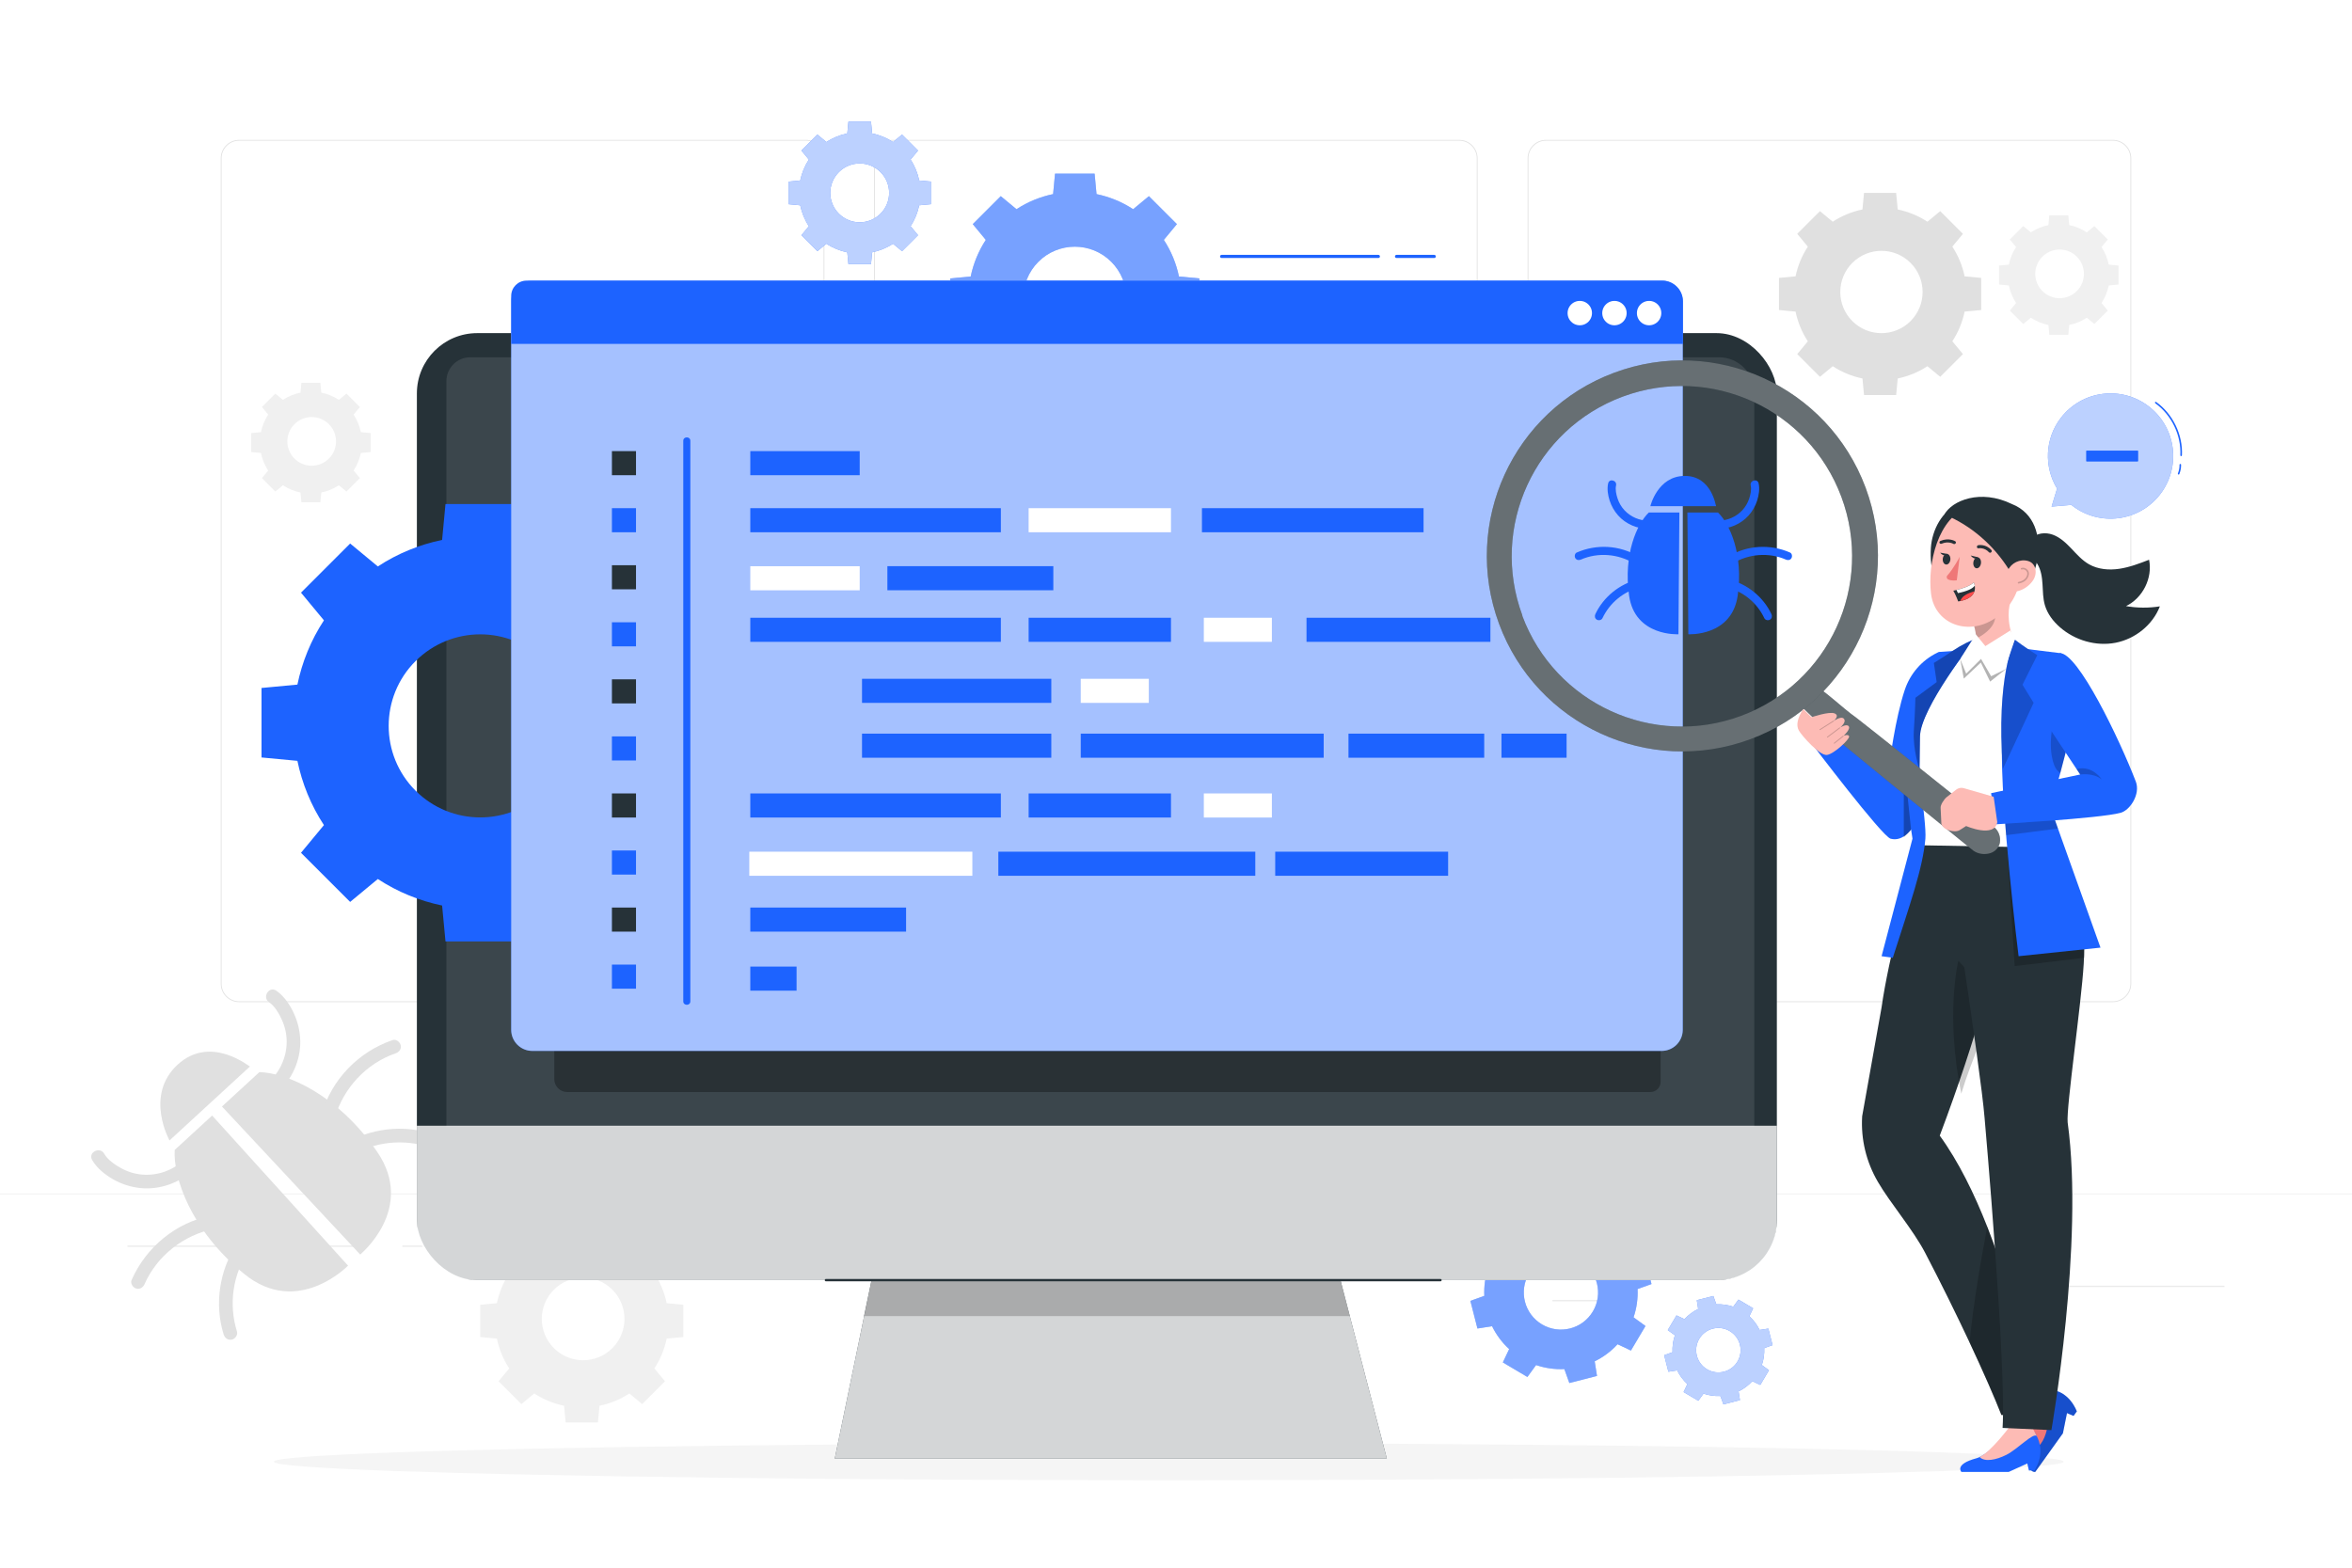 <svg class="animated" id="freepik_stories-software-tester" xmlns="http://www.w3.org/2000/svg" viewBox="0 0 750 500" version="1.1" xmlns:xlink="http://www.w3.org/1999/xlink" xmlns:svgjs="http://svgjs.com/svgjs"><style>svg#freepik_stories-software-tester:not(.animated) .animable {opacity: 0;}svg#freepik_stories-software-tester.animated #freepik--background-complete--inject-99 {animation: 1.5s Infinite  linear floating;animation-delay: 0s;}svg#freepik_stories-software-tester.animated #freepik--Gears_2--inject-99 {animation: 1.5s Infinite  linear floating;animation-delay: 0s;}svg#freepik_stories-software-tester.animated #freepik--Device--inject-99 {animation: 1.5s Infinite  linear wind;animation-delay: 0s;}svg#freepik_stories-software-tester.animated #freepik--Gear_1--inject-99 {animation: 1.5s Infinite  linear spin;animation-delay: 0s;}svg#freepik_stories-software-tester.animated #freepik--Tab--inject-99 {animation: 1s 1 forwards cubic-bezier(.36,-0.01,.5,1.38) slideUp;animation-delay: 0s;}svg#freepik_stories-software-tester.animated #freepik--Speech_Bubble--inject-99 {animation: 6s Infinite  linear shake;animation-delay: 0s;}            @keyframes floating {                0% {                    opacity: 1;                    transform: translateY(0px);                }                50% {                    transform: translateY(-10px);                }                100% {                    opacity: 1;                    transform: translateY(0px);                }            }                    @keyframes wind {                0% {                    transform: rotate( 0deg );                }                25% {                    transform: rotate( 1deg );                }                75% {                    transform: rotate( -1deg );                }            }                 @keyframes spin {             from {                 transform: rotate(0);               }               to {                 transform: rotate(360deg);               }         }                 @keyframes slideUp {                0% {                    opacity: 0;                    transform: translateY(30px);                }                100% {                    opacity: 1;                    transform: inherit;                }            }                    @keyframes shake {                10%, 90% {                    transform: translate3d(-1px, 0, 0);                  }                  20%, 80% {                    transform: translate3d(2px, 0, 0);                  }                  30%, 50%, 70% {                    transform: translate3d(-4px, 0, 0);                  }                  40%, 60% {                    transform: translate3d(4px, 0, 0);                  }            }        </style><g id="freepik--background-complete--inject-99" class="animable" style="transform-origin: 375px 249.142px;"><g id="elvklcppf4rs" class="animable" style="transform-origin: 375px 229.83px;"><g id="elatlpyteoyje" class="animable" style="transform-origin: 375px 212.709px;"><g id="elh7ds4xa0a7u" class="animable" style="transform-origin: 375px 182.114px;"><g id="elql5j7hh00g" class="animable" style="transform-origin: 479.147px 182.114px;"><path d="M673.734,319.613h-180.746c-3.232,0-5.862-2.63-5.862-5.862V50.477c0-3.232,2.63-5.862,5.862-5.862h180.746c3.232,0,5.862,2.629,5.862,5.862V313.751c0,3.233-2.63,5.862-5.862,5.862ZM492.988,44.866c-3.095,0-5.612,2.518-5.612,5.612V313.751c0,3.095,2.518,5.612,5.612,5.612h180.746c3.095,0,5.612-2.518,5.612-5.612V50.477c0-3.094-2.518-5.612-5.612-5.612h-180.746Z" style="fill: rgb(224, 224, 224); transform-origin: 583.361px 182.114px;" id="elzeyda95dnle" class="animable"></path><path d="M465.306,319.613h-180.747c-3.232,0-5.862-2.63-5.862-5.862V50.477c0-3.232,2.629-5.862,5.862-5.862h180.747c3.232,0,5.862,2.629,5.862,5.862V313.751c0,3.233-2.63,5.862-5.862,5.862ZM284.559,44.866c-3.094,0-5.612,2.518-5.612,5.612V313.751c0,3.095,2.518,5.612,5.612,5.612h180.747c3.095,0,5.612-2.518,5.612-5.612V50.477c0-3.094-2.518-5.612-5.612-5.612h-180.747Z" style="fill: rgb(224, 224, 224); transform-origin: 374.933px 182.114px;" id="eln3zhbavwilm" class="animable"></path></g><path d="M257.012,319.613H76.266c-3.232,0-5.862-2.63-5.862-5.862V50.477c0-3.232,2.629-5.862,5.862-5.862h180.746c3.232,0,5.862,2.629,5.862,5.862V313.751c0,3.233-2.63,5.862-5.862,5.862ZM76.266,44.866c-3.094,0-5.612,2.518-5.612,5.612V313.751c0,3.095,2.518,5.612,5.612,5.612h180.746c3.095,0,5.612-2.518,5.612-5.612V50.477c0-3.094-2.517-5.612-5.612-5.612H76.266Z" style="fill: rgb(224, 224, 224); transform-origin: 166.639px 182.114px;" id="elpk48cf2dw3" class="animable"></path></g><rect y="380.683" width="750" height=".12" style="fill: rgb(224, 224, 224); transform-origin: 375px 380.743px;" id="el69oij5ecnxr" class="animable"></rect></g><g id="el1es8jqbhfg4" class="animable" style="transform-origin: 375px 406.153px;"><rect x="653.626" y="410.059" width="55.729" height=".421" style="fill: rgb(235, 235, 235); transform-origin: 681.49px 410.27px;" id="eljocc51na17" class="animable"></rect><rect x="495.044" y="414.624" width="14.627" height=".421" style="fill: rgb(235, 235, 235); transform-origin: 502.357px 414.835px;" id="elyhjx3s50ekc" class="animable"></rect><rect x="40.645" y="397.261" width="72.675" height=".421" style="fill: rgb(235, 235, 235); transform-origin: 76.983px 397.472px;" id="elz1m7nb8ryp9" class="animable"></rect><rect x="128.299" y="397.261" width="10.655" height=".421" style="fill: rgb(235, 235, 235); transform-origin: 133.626px 397.472px;" id="elqiuh2b7iyjb" class="animable"></rect><rect x="173.586" y="404.365" width="157.613" height=".421" style="fill: rgb(235, 235, 235); transform-origin: 252.393px 404.576px;" id="elc1duaws8m05" class="animable"></rect></g></g><g id="elh63ielo82bk" class="animable" style="transform-origin: 85.325px 371.445px;"><path d="M82.707,341.945l-11.928,10.966,44.071,47.204s17.907-14.64,5.369-32.839c-12.538-18.199-28.796-25.133-37.512-25.332Z" style="fill: rgb(224, 224, 224); transform-origin: 97.727px 371.03px;" id="elvtktvvo611" class="animable"></path><path d="M88.101,315.963c2.477,1.694,4.384,4.561,5.617,7.256,1.277,2.79,1.976,5.798,2.029,8.867,.106,6.125-2.648,12.159-7.149,16.268-2.062,1.883-5.004-1.309-2.938-3.195,3.618-3.304,5.747-8.001,5.753-12.913,.003-2.357-.524-4.738-1.488-6.887-.902-2.012-2.262-4.44-4.125-5.713-2.303-1.575-.008-5.261,2.3-3.683h0Z" style="fill: rgb(224, 224, 224); transform-origin: 90.297px 332.253px;" id="elajxnxdh0lsg" class="animable"></path><path d="M126.122,335.963c-9.32,3.194-16.63,11.115-19.35,20.533-.777,2.691-4.925,1.407-4.15-1.276,3.184-11.024,11.766-19.795,22.576-23.499,1.118-.383,2.342,.612,2.583,1.659,.287,1.25-.557,2.205-1.659,2.583h0Z" style="fill: rgb(224, 224, 224); transform-origin: 115.182px 344.81px;" id="el84kvdv31cbt" class="animable"></path><path d="M138.758,366.574c-8.386-3.407-17.976-2.875-25.898,1.524-2.441,1.356-4.429-2.505-1.984-3.863,8.813-4.894,19.809-5.61,29.158-1.812,1.085,.441,1.802,1.524,1.437,2.713-.321,1.045-1.622,1.88-2.713,1.437h0Z" style="fill: rgb(224, 224, 224); transform-origin: 125.664px 364.191px;" id="elrqtsrapva4p" class="animable"></path><path d="M55.717,366.76l11.928-10.967,43.344,47.872s-16.089,16.617-33.173,2.598-22.632-30.801-22.099-39.503Z" style="fill: rgb(224, 224, 224); transform-origin: 83.336px 383.839px;" id="el3d9kub9esnv" class="animable"></path><path d="M33.237,367.974c1.086,1.916,3.322,3.449,5.198,4.507,2.103,1.186,4.48,1.942,6.888,2.142,4.895,.406,9.754-1.321,13.349-4.65,2.05-1.898,4.991,1.295,2.938,3.196-4.472,4.14-10.716,6.379-16.81,5.76-3.051-.31-5.996-1.255-8.665-2.765-2.581-1.461-5.278-3.593-6.76-6.206-1.377-2.429,2.484-4.415,3.863-1.984h0Z" style="fill: rgb(224, 224, 224); transform-origin: 45.695px 372.949px;" id="el52c1x037oac" class="animable"></path><path d="M41.967,408.245c4.597-10.46,14.056-18.278,25.308-20.527,2.736-.547,3.673,3.693,.924,4.242-9.613,1.921-18.119,8.542-22.083,17.561-.475,1.081-1.498,1.796-2.713,1.437-1.024-.303-1.908-1.642-1.437-2.713h0Z" style="fill: rgb(224, 224, 224); transform-origin: 55.844px 399.361px;" id="elxow63crm8p" class="animable"></path><path d="M71.319,425.603c-3.001-9.634-1.366-20.532,4.249-28.904,1.556-2.319,5.241-.022,3.683,2.3-5.048,7.525-6.382,17.037-3.69,25.679,.349,1.119-.585,2.349-1.659,2.583-1.228,.267-2.233-.536-2.583-1.659h0Z" style="fill: rgb(224, 224, 224); transform-origin: 74.733px 411.523px;" id="el9hd2oqq5xi" class="animable"></path><path d="M79.698,340.147c.159,.354-12.392-10.39-23.049-.592-10.657,9.798-2.595,24.178-2.595,24.178l25.644-23.586Z" style="fill: rgb(224, 224, 224); transform-origin: 65.416px 349.577px;" id="elg17dovr34q" class="animable"></path></g><path d="M576.479,78.665c-1.925,2.932-3.22,6.152-3.91,9.474l-5.291,.498v10.245l5.291,.499c.689,3.321,1.984,6.541,3.909,9.474l-3.379,4.081,7.245,7.245,4.081-3.379c2.932,1.925,6.153,3.22,9.474,3.909l.498,5.291h10.245l.498-5.29c3.322-.69,6.542-1.985,9.474-3.91l4.081,3.379,7.245-7.245-3.379-4.082c1.925-2.932,3.22-6.152,3.909-9.474l5.29-.499v-10.245l-5.29-.499c-.69-3.321-1.985-6.541-3.91-9.473l3.379-4.081-7.245-7.245-4.081,3.379c-2.932-1.925-6.153-3.221-9.473-3.91l-.499-5.29h-10.245l-.498,5.291c-3.321,.69-6.541,1.984-9.473,3.909l-4.081-3.379-7.245,7.245,3.379,4.082Zm32.755,5.18c5.126,5.127,5.127,13.439,0,18.566-5.127,5.127-13.44,5.126-18.566,0-5.127-5.127-5.127-13.439,0-18.566,5.127-5.127,13.439-5.127,18.566,0Z" style="fill: rgb(224, 224, 224); transform-origin: 599.519px 93.76px;" id="elva360rvntnc" class="animable"></path><path d="M642.888,78.8c-1.138,1.733-1.903,3.636-2.311,5.599l-3.127,.294v6.055l3.127,.295c.407,1.963,1.173,3.866,2.31,5.599l-1.997,2.412,4.282,4.282,2.412-1.997c1.733,1.138,3.636,1.903,5.599,2.311l.294,3.127h6.055l.295-3.127c1.963-.408,3.866-1.173,5.599-2.311l2.412,1.997,4.282-4.282-1.997-2.412c1.138-1.733,1.903-3.636,2.31-5.599l3.126-.295v-6.055l-3.126-.295c-.408-1.963-1.173-3.866-2.311-5.599l1.997-2.412-4.282-4.282-2.412,1.997c-1.733-1.138-3.636-1.904-5.599-2.311l-.295-3.127h-6.055l-.294,3.127c-1.963,.408-3.866,1.173-5.599,2.31l-2.412-1.997-4.282,4.282,1.997,2.412Zm19.359,3.061c3.03,3.03,3.03,7.943,0,10.973-3.03,3.03-7.943,3.03-10.973,0s-3.03-7.943,0-10.973c3.03-3.03,7.943-3.03,10.973,0Z" style="fill: rgb(240, 240, 240); transform-origin: 656.504px 87.721px;" id="elivkylionn6s" class="animable"></path><path d="M85.521,132.23c-1.138,1.733-1.903,3.636-2.311,5.599l-3.127,.294v6.055l3.127,.295c.407,1.963,1.173,3.866,2.31,5.599l-1.997,2.412,4.282,4.282,2.412-1.997c1.733,1.138,3.636,1.903,5.599,2.311l.294,3.127h6.055l.295-3.127c1.963-.408,3.866-1.173,5.599-2.311l2.412,1.997,4.282-4.282-1.997-2.412c1.138-1.733,1.903-3.636,2.31-5.599l3.126-.295v-6.055l-3.126-.295c-.408-1.963-1.173-3.866-2.311-5.599l1.997-2.412-4.282-4.282-2.412,1.997c-1.733-1.138-3.636-1.904-5.599-2.311l-.295-3.127h-6.055l-.294,3.127c-1.963,.408-3.866,1.173-5.599,2.311l-2.412-1.997-4.282,4.282,1.997,2.412Zm19.359,3.062c3.03,3.03,3.03,7.943,0,10.973-3.03,3.03-7.943,3.03-10.973,0s-3.03-7.943,0-10.973c3.03-3.03,7.943-3.03,10.973,0Z" style="fill: rgb(240, 240, 240); transform-origin: 99.138px 141.151px;" id="elvt4t7x41jh" class="animable"></path><path d="M162.378,406.13c-1.933,2.944-3.234,6.178-3.926,9.514l-5.313,.5v10.289l5.314,.501c.692,3.335,1.993,6.569,3.926,9.514l-3.394,4.099,7.276,7.275,4.099-3.393c2.945,1.933,6.179,3.234,9.514,3.926l.5,5.313h10.289l.501-5.313c3.336-.693,6.57-1.993,9.514-3.926l4.099,3.393,7.276-7.276-3.393-4.099c1.933-2.945,3.234-6.179,3.926-9.514l5.312-.501v-10.289l-5.312-.501c-.693-3.335-1.993-6.569-3.927-9.514l3.394-4.099-7.276-7.275-4.099,3.393c-2.945-1.933-6.179-3.234-9.514-3.927l-.501-5.313h-10.289l-.5,5.313c-3.335,.693-6.569,1.993-9.514,3.926l-4.099-3.393-7.276,7.276,3.394,4.099Zm32.895,5.202c5.148,5.148,5.149,13.497,0,18.645-5.149,5.149-13.497,5.149-18.646,0s-5.149-13.496,0-18.646c5.149-5.149,13.496-5.149,18.645,0Z" style="fill: rgb(240, 240, 240); transform-origin: 185.519px 421.288px;" id="eldvz98m625b" class="animable"></path></g><g id="freepik--Shadow--inject-99" class="animable" style="transform-origin: 372.69px 466.2px;"><ellipse cx="372.69" cy="466.2" rx="285.376" ry="5.907" style="fill: rgb(245, 245, 245); transform-origin: 372.69px 466.2px;" id="elcimnv990pgr" class="animable"></ellipse></g><g id="freepik--Gears_2--inject-99" class="animable" style="transform-origin: 408.342px 243.366px;"><g id="elwd2ke2wqvg" class="animable" style="transform-origin: 497.748px 412.22px;"><path d="M474.597,404.293c-1.013,2.947-1.419,6.003-1.282,9.014l-4.444,1.592,2.252,8.818,4.664-.734c1.323,2.707,3.146,5.194,5.448,7.294l-2.011,4.256,7.828,4.643,2.77-3.805c2.947,1.012,6.004,1.419,9.014,1.282l1.592,4.444,8.818-2.253-.734-4.663c2.707-1.324,5.194-3.147,7.295-5.448l4.256,2.011,4.643-7.828-3.805-2.77c1.012-2.947,1.419-6.003,1.282-9.014l4.443-1.592-2.252-8.818-4.663,.734c-1.324-2.707-3.147-5.194-5.448-7.294l2.011-4.256-7.828-4.643-2.77,3.806c-2.947-1.013-6.004-1.42-9.014-1.283l-1.592-4.444-8.818,2.253,.734,4.663c-2.707,1.324-5.194,3.146-7.294,5.448l-4.256-2.011-4.643,7.829,3.806,2.77Zm29.193-2.261c5.626,3.337,7.482,10.603,4.145,16.229-3.337,5.627-10.604,7.482-16.229,4.146-5.627-3.337-7.482-10.603-4.145-16.229,3.337-5.626,10.602-7.482,16.229-4.145Z" style="fill: rgb(29, 99, 255); transform-origin: 497.748px 412.22px;" id="eloclbjxt571a" class="animable"></path><g id="eldcufvs5kfuo"><path d="M474.597,404.293c-1.013,2.947-1.419,6.003-1.282,9.014l-4.444,1.592,2.252,8.818,4.664-.734c1.323,2.707,3.146,5.194,5.448,7.294l-2.011,4.256,7.828,4.643,2.77-3.805c2.947,1.012,6.004,1.419,9.014,1.282l1.592,4.444,8.818-2.253-.734-4.663c2.707-1.324,5.194-3.147,7.295-5.448l4.256,2.011,4.643-7.828-3.805-2.77c1.012-2.947,1.419-6.003,1.282-9.014l4.443-1.592-2.252-8.818-4.663,.734c-1.324-2.707-3.147-5.194-5.448-7.294l2.011-4.256-7.828-4.643-2.77,3.806c-2.947-1.013-6.004-1.42-9.014-1.283l-1.592-4.444-8.818,2.253,.734,4.663c-2.707,1.324-5.194,3.146-7.294,5.448l-4.256-2.011-4.643,7.829,3.806,2.77Zm29.193-2.261c5.626,3.337,7.482,10.603,4.145,16.229-3.337,5.627-10.604,7.482-16.229,4.146-5.627-3.337-7.482-10.603-4.145-16.229,3.337-5.626,10.602-7.482,16.229-4.145Z" style="fill: rgb(255, 255, 255); opacity: 0.4; transform-origin: 497.748px 412.22px;" class="animable"></path></g></g><g id="elo2oex16j3pm" class="animable" style="transform-origin: 547.952px 430.624px;"><path d="M534.095,425.883c-.606,1.764-.849,3.593-.767,5.395l-2.66,.953,1.348,5.278,2.791-.44c.792,1.62,1.883,3.109,3.261,4.366l-1.204,2.547,4.686,2.779,1.658-2.278c1.764,.606,3.593,.849,5.395,.767l.953,2.66,5.278-1.349-.439-2.791c1.62-.793,3.109-1.883,4.366-3.261l2.547,1.203,2.779-4.686-2.278-1.658c.606-1.764,.849-3.593,.767-5.395l2.659-.953-1.348-5.278-2.791,.439c-.792-1.62-1.883-3.109-3.261-4.366l1.204-2.547-4.686-2.779-1.658,2.278c-1.764-.606-3.594-.85-5.395-.768l-.953-2.66-5.278,1.348,.439,2.791c-1.62,.792-3.109,1.883-4.366,3.26l-2.547-1.204-2.779,4.686,2.278,1.658Zm17.473-1.353c3.367,1.997,4.478,6.346,2.481,9.713-1.997,3.368-6.346,4.478-9.714,2.481-3.368-1.997-4.478-6.346-2.481-9.713,1.997-3.367,6.346-4.478,9.713-2.481Z" style="fill: rgb(29, 99, 255); transform-origin: 547.952px 430.624px;" id="elguuy5ypzzdh" class="animable"></path><g id="el35vgt7ddk4t"><path d="M534.095,425.883c-.606,1.764-.849,3.593-.767,5.395l-2.66,.953,1.348,5.278,2.791-.44c.792,1.62,1.883,3.109,3.261,4.366l-1.204,2.547,4.686,2.779,1.658-2.278c1.764,.606,3.593,.849,5.395,.767l.953,2.66,5.278-1.349-.439-2.791c1.62-.793,3.109-1.883,4.366-3.261l2.547,1.203,2.779-4.686-2.278-1.658c.606-1.764,.849-3.593,.767-5.395l2.659-.953-1.348-5.278-2.791,.439c-.792-1.62-1.883-3.109-3.261-4.366l1.204-2.547-4.686-2.779-1.658,2.278c-1.764-.606-3.594-.85-5.395-.768l-.953-2.66-5.278,1.348,.439,2.791c-1.62,.792-3.109,1.883-4.366,3.26l-2.547-1.204-2.779,4.686,2.278,1.658Zm17.473-1.353c3.367,1.997,4.478,6.346,2.481,9.713-1.997,3.368-6.346,4.478-9.714,2.481-3.368-1.997-4.478-6.346-2.481-9.713,1.997-3.367,6.346-4.478,9.713-2.481Z" style="fill: rgb(255, 255, 255); opacity: 0.7; transform-origin: 547.952px 430.624px;" class="animable"></path></g></g><g id="elq95x57rti2b" class="animable" style="transform-origin: 342.738px 95.107px;"><path d="M314.352,76.512c-2.371,3.612-3.966,7.579-4.816,11.671l-6.517,.613v12.621l6.518,.614c.849,4.091,2.444,8.058,4.816,11.67l-4.162,5.028,8.924,8.924,5.028-4.162c3.612,2.371,7.579,3.966,11.67,4.816l.614,6.518h12.621l.614-6.517c4.092-.85,8.058-2.445,11.671-4.816l5.028,4.162,8.925-8.924-4.162-5.028c2.371-3.612,3.966-7.579,4.816-11.67l6.516-.614v-12.621l-6.516-.614c-.85-4.091-2.445-8.058-4.817-11.67l4.162-5.028-8.924-8.924-5.028,4.162c-3.612-2.372-7.58-3.967-11.67-4.817l-.614-6.517h-12.621l-.614,6.518c-4.091,.85-8.058,2.444-11.67,4.816l-5.028-4.162-8.925,8.925,4.162,5.028Zm39.999,6.981c6.413,6.414,6.414,16.813,0,23.227-6.415,6.414-16.814,6.414-23.227,0-6.414-6.414-6.414-16.813,0-23.228,6.414-6.414,16.812-6.414,23.227,0Z" style="fill: rgb(29, 99, 255); transform-origin: 342.738px 95.107px;" id="elikoigmh88eg" class="animable"></path><g id="ell2sbo9hy4ts"><path d="M314.352,76.512c-2.371,3.612-3.966,7.579-4.816,11.671l-6.517,.613v12.621l6.518,.614c.849,4.091,2.444,8.058,4.816,11.67l-4.162,5.028,8.924,8.924,5.028-4.162c3.612,2.371,7.579,3.966,11.67,4.816l.614,6.518h12.621l.614-6.517c4.092-.85,8.058-2.445,11.671-4.816l5.028,4.162,8.925-8.924-4.162-5.028c2.371-3.612,3.966-7.579,4.816-11.67l6.516-.614v-12.621l-6.516-.614c-.85-4.091-2.445-8.058-4.817-11.67l4.162-5.028-8.924-8.924-5.028,4.162c-3.612-2.372-7.58-3.967-11.67-4.817l-.614-6.517h-12.621l-.614,6.518c-4.091,.85-8.058,2.444-11.67,4.816l-5.028-4.162-8.925,8.925,4.162,5.028Zm39.999,6.981c6.413,6.414,6.414,16.813,0,23.227-6.415,6.414-16.814,6.414-23.227,0-6.414-6.414-6.414-16.813,0-23.228,6.414-6.414,16.812-6.414,23.227,0Z" style="fill: rgb(255, 255, 255); opacity: 0.4; transform-origin: 342.738px 95.107px;" class="animable"></path></g></g><g id="el553zmg0boh4" class="animable" style="transform-origin: 274.141px 61.517px;"><path d="M257.924,50.894c-1.355,2.063-2.266,4.33-2.752,6.668l-3.723,.351v7.211l3.724,.351c.485,2.337,1.396,4.603,2.751,6.667l-2.378,2.872,5.099,5.099,2.872-2.378c2.064,1.355,4.33,2.266,6.667,2.751l.351,3.724h7.21l.351-3.724c2.338-.486,4.604-1.397,6.668-2.752l2.873,2.378,5.099-5.099-2.378-2.873c1.355-2.064,2.266-4.33,2.751-6.668l3.723-.351v-7.211l-3.723-.351c-.485-2.337-1.397-4.604-2.752-6.667l2.378-2.872-5.099-5.099-2.872,2.378c-2.064-1.355-4.33-2.267-6.667-2.752l-.351-3.724h-7.211l-.351,3.724c-2.337,.485-4.604,1.396-6.667,2.751l-2.873-2.378-5.099,5.099,2.378,2.873Zm22.852,3.988c3.664,3.664,3.664,9.606,0,13.27-3.665,3.665-9.606,3.664-13.27,0-3.665-3.665-3.665-9.606,0-13.27,3.665-3.664,9.606-3.665,13.27,0Z" style="fill: rgb(29, 99, 255); transform-origin: 274.141px 61.517px;" id="elcdrz7cg1at7" class="animable"></path><g id="elz7l21cxrjk"><path d="M257.924,50.894c-1.355,2.063-2.266,4.33-2.752,6.668l-3.723,.351v7.211l3.724,.351c.485,2.337,1.396,4.603,2.751,6.667l-2.378,2.872,5.099,5.099,2.872-2.378c2.064,1.355,4.33,2.266,6.667,2.751l.351,3.724h7.21l.351-3.724c2.338-.486,4.604-1.397,6.668-2.752l2.873,2.378,5.099-5.099-2.378-2.873c1.355-2.064,2.266-4.33,2.751-6.668l3.723-.351v-7.211l-3.723-.351c-.485-2.337-1.397-4.604-2.752-6.667l2.378-2.872-5.099-5.099-2.872,2.378c-2.064-1.355-4.33-2.267-6.667-2.752l-.351-3.724h-7.211l-.351,3.724c-2.337,.485-4.604,1.396-6.667,2.751l-2.873-2.378-5.099,5.099,2.378,2.873Zm22.852,3.988c3.664,3.664,3.664,9.606,0,13.27-3.665,3.665-9.606,3.664-13.27,0-3.665-3.665-3.665-9.606,0-13.27,3.665-3.664,9.606-3.665,13.27,0Z" style="fill: rgb(255, 255, 255); opacity: 0.7; transform-origin: 274.141px 61.517px;" class="animable"></path></g></g></g><g id="freepik--Device--inject-99" class="animable" style="transform-origin: 349.765px 285.73px;"><g id="el4cnw5aojxic" class="animable" style="transform-origin: 349.765px 285.73px;"><rect x="132.932" y="106.246" width="433.667" height="302.044" rx="19.252" ry="19.252" style="fill: rgb(38, 50, 56); transform-origin: 349.765px 257.268px;" id="elfvm0gfvsf64" class="animable"></rect><g id="el3k45k9uhopj"><path d="M149.981,113.951h398.156c6.215,0,11.262,5.046,11.262,11.262v234.177H142.343V121.588c0-4.215,3.422-7.637,7.637-7.637Z" style="fill: rgb(255, 255, 255); opacity: 0.1; transform-origin: 350.871px 236.671px;" class="animable"></path></g><g id="ely50flpqizcg"><path d="M132.932,359.05h433.667v30.654c0,10.257-8.328,18.585-18.585,18.585H151.355c-10.168,0-18.423-8.255-18.423-18.423v-30.816h0Z" style="fill: rgb(255, 255, 255); opacity: 0.8; transform-origin: 349.765px 383.669px;" class="animable"></path></g><g id="elxzrrub7x2s" class="animable" style="transform-origin: 354.207px 436.753px;"><polygon points="442.229 465.215 266.185 465.215 277.926 408.29 427.44 408.29 442.229 465.215" style="fill: rgb(38, 50, 56); transform-origin: 354.207px 436.753px;" id="elkhjutbwrxc" class="animable"></polygon><g id="elv7mte901tu"><polygon points="442.229 465.215 266.185 465.215 277.926 408.29 427.44 408.29 442.229 465.215" style="fill: rgb(255, 255, 255); opacity: 0.8; transform-origin: 354.207px 436.753px;" class="animable"></polygon></g><g id="elbkbndj3a9b7"><polygon points="430.417 419.752 275.471 419.752 277.926 408.29 427.44 408.29 430.417 419.752" style="opacity: 0.2; transform-origin: 352.944px 414.021px;" class="animable"></polygon></g></g></g><path d="M459.335,408.664h-195.962c-.207,0-.375-.168-.375-.375s.168-.375,.375-.375h195.962c.207,0,.375,.168,.375,.375s-.168,.375-.375,.375Z" style="fill: rgb(38, 50, 56); transform-origin: 361.354px 408.289px;" id="elj7iothb9msb" class="animable"></path></g><g id="freepik--Gear_1--inject-99" class="animable" style="transform-origin: 153.137px 230.505px;"><path d="M103.293,197.852c-4.165,6.342-6.965,13.309-8.458,20.494l-11.444,1.077v22.163l11.445,1.079c1.49,7.183,4.292,14.15,8.457,20.494l-7.31,8.829,15.672,15.672,8.829-7.309c6.343,4.164,13.309,6.966,20.494,8.457l1.078,11.445h22.163l1.078-11.445c7.185-1.493,14.151-4.294,20.494-8.458l8.829,7.309,15.672-15.672-7.309-8.829c4.164-6.343,6.965-13.309,8.456-20.494l11.443-1.078,.002-22.163-11.444-1.079c-1.492-7.184-4.294-14.15-8.458-20.493l7.31-8.829-15.672-15.672-8.829,7.309c-6.343-4.165-13.31-6.967-20.494-8.458l-1.079-11.444h-22.163l-1.078,11.445c-7.185,1.492-14.151,4.292-20.493,8.457l-8.829-7.31-15.672,15.672,7.31,8.829Zm70.49,13.017c11.401,11.401,11.402,29.888,0,41.29-11.403,11.403-29.89,11.401-41.291,0-11.402-11.402-11.402-29.888,0-41.291,11.402-11.402,29.887-11.402,41.29,0Z" style="fill: rgb(29, 99, 255); transform-origin: 153.137px 230.505px;" id="ell919qfy8ro9" class="animable"></path></g><g id="freepik--Tab--inject-99" class="animable" style="transform-origin: 349.835px 214.793px;"><g id="eltur6yjpm9z"><path d="M176.749,332.599h352.79v12.436c0,1.801-1.462,3.263-3.263,3.263H180.87c-2.274,0-4.12-1.846-4.12-4.12v-11.58h0Z" style="opacity: 0.3; transform-origin: 353.144px 340.448px;" class="animable"></path></g><g id="elg4qlx6qln8c" class="animable" style="transform-origin: 349.835px 208.234px;"><g id="elgrb7uaro426" class="animable" style="transform-origin: 349.8px 212.339px;"><path d="M169.732,89.497h360.137c3.711,0,6.725,3.013,6.725,6.725v232.233c0,3.711-3.013,6.725-6.725,6.725H169.732c-3.711,0-6.725-3.013-6.725-6.725V96.222c0-3.711,3.013-6.724,6.724-6.724Z" style="fill: rgb(29, 99, 255); transform-origin: 349.8px 212.339px;" id="elb6vbjljosju" class="animable"></path><g id="elgx7qcv0zeeu"><path d="M169.732,89.497h360.137c3.711,0,6.725,3.013,6.725,6.725v232.233c0,3.711-3.013,6.725-6.725,6.725H169.732c-3.711,0-6.725-3.013-6.725-6.725V96.222c0-3.711,3.013-6.724,6.724-6.724Z" style="fill: rgb(255, 255, 255); opacity: 0.6; transform-origin: 349.8px 212.339px;" class="animable"></path></g></g><path d="M536.663,109.689H163.008v-15.295c0-2.704,2.192-4.896,4.896-4.896h362.138c3.657,0,6.621,2.964,6.621,6.621v13.571Z" style="fill: rgb(29, 99, 255); transform-origin: 349.836px 99.594px;" id="elr4jatnhjkca" class="animable"></path><path d="M529.681,99.096c.518,2.739-1.837,5.096-4.576,4.578-1.522-.288-2.767-1.532-3.056-3.054-.521-2.741,1.838-5.1,4.579-4.58,1.521,.289,2.766,1.534,3.054,3.056Z" style="fill: rgb(255, 255, 255); transform-origin: 525.865px 99.857px;" id="el33izcxdfm8u" class="animable"></path><path d="M518.628,99.096c.519,2.74-1.838,5.097-4.577,4.578-1.522-.288-2.767-1.533-3.056-3.054-.52-2.74,1.838-5.099,4.578-4.579,1.522,.289,2.766,1.534,3.055,3.056Z" style="fill: rgb(255, 255, 255); transform-origin: 514.811px 99.857px;" id="eltb83996wygm" class="animable"></path><path d="M507.576,99.096c.519,2.739-1.837,5.096-4.576,4.578-1.522-.288-2.767-1.532-3.056-3.054-.521-2.741,1.837-5.1,4.578-4.58,1.522,.289,2.766,1.534,3.054,3.056Z" style="fill: rgb(255, 255, 255); transform-origin: 503.76px 99.857px;" id="elvbg28max2uf" class="animable"></path><rect x="195.128" y="143.88" width="7.682" height="7.682" style="fill: rgb(38, 50, 56); transform-origin: 198.969px 147.721px;" id="el65j58xs5apn" class="animable"></rect><rect x="195.128" y="162.076" width="7.682" height="7.682" style="fill: rgb(29, 99, 255); transform-origin: 198.969px 165.917px;" id="el31hclwno9kd" class="animable"></rect><rect x="195.128" y="180.273" width="7.682" height="7.682" style="fill: rgb(38, 50, 56); transform-origin: 198.969px 184.114px;" id="eltpaw7r8d6wp" class="animable"></rect><rect x="195.128" y="198.47" width="7.682" height="7.682" style="fill: rgb(29, 99, 255); transform-origin: 198.969px 202.311px;" id="el0f73yvtnqg7m" class="animable"></rect><rect x="195.128" y="216.667" width="7.682" height="7.682" style="fill: rgb(38, 50, 56); transform-origin: 198.969px 220.508px;" id="elj8w9w96tf1" class="animable"></rect><rect x="195.128" y="234.864" width="7.682" height="7.682" style="fill: rgb(29, 99, 255); transform-origin: 198.969px 238.705px;" id="el4nmcqzmc2zq" class="animable"></rect><rect x="195.128" y="253.061" width="7.682" height="7.682" style="fill: rgb(38, 50, 56); transform-origin: 198.969px 256.902px;" id="elyrlfkednxo" class="animable"></rect><rect x="195.128" y="271.258" width="7.682" height="7.682" style="fill: rgb(29, 99, 255); transform-origin: 198.969px 275.099px;" id="elocew6awjvu" class="animable"></rect><rect x="195.128" y="289.454" width="7.682" height="7.682" style="fill: rgb(38, 50, 56); transform-origin: 198.969px 293.295px;" id="el3h3gwpzchje" class="animable"></rect><rect x="195.128" y="307.651" width="7.682" height="7.682" style="fill: rgb(29, 99, 255); transform-origin: 198.969px 311.492px;" id="elvhfrntdmn4j" class="animable"></rect><rect x="239.255" y="143.88" width="34.885" height="7.682" style="fill: rgb(29, 99, 255); transform-origin: 256.697px 147.721px;" id="el0x1mgcvu04x" class="animable"></rect><rect x="239.255" y="180.592" width="34.885" height="7.682" style="fill: rgb(255, 255, 255); transform-origin: 256.697px 184.433px;" id="elyasz6kqfta8" class="animable"></rect><rect x="239.255" y="162.076" width="79.9" height="7.682" style="fill: rgb(29, 99, 255); transform-origin: 279.205px 165.917px;" id="elwtqz0nptnqn" class="animable"></rect><rect x="328.009" y="162.076" width="45.388" height="7.682" style="fill: rgb(255, 255, 255); transform-origin: 350.703px 165.917px;" id="el6namfcmz8tx" class="animable"></rect><rect x="239.255" y="197.027" width="79.9" height="7.682" style="fill: rgb(29, 99, 255); transform-origin: 279.205px 200.868px;" id="eln6f1ki8hnbq" class="animable"></rect><rect x="328.009" y="197.027" width="45.388" height="7.682" style="fill: rgb(29, 99, 255); transform-origin: 350.703px 200.868px;" id="elxshqa0sw6to" class="animable"></rect><rect x="274.878" y="216.497" width="60.362" height="7.682" style="fill: rgb(29, 99, 255); transform-origin: 305.059px 220.338px;" id="elox3wpi853zd" class="animable"></rect><rect x="383.873" y="197.027" width="21.697" height="7.682" style="fill: rgb(255, 255, 255); transform-origin: 394.721px 200.868px;" id="el8l7rvxhtwe" class="animable"></rect><rect x="239.255" y="253.061" width="79.9" height="7.682" style="fill: rgb(29, 99, 255); transform-origin: 279.205px 256.902px;" id="elk6w4isodo6d" class="animable"></rect><rect x="328.009" y="253.061" width="45.388" height="7.682" style="fill: rgb(29, 99, 255); transform-origin: 350.703px 256.902px;" id="el41ajwy3v9us" class="animable"></rect><rect x="318.353" y="271.641" width="81.931" height="7.682" style="fill: rgb(29, 99, 255); transform-origin: 359.319px 275.482px;" id="elbardxcp2t8p" class="animable"></rect><rect x="406.64" y="271.641" width="55.136" height="7.682" style="fill: rgb(29, 99, 255); transform-origin: 434.208px 275.482px;" id="el8gw9d31avne" class="animable"></rect><rect x="383.873" y="253.061" width="21.697" height="7.682" style="fill: rgb(255, 255, 255); transform-origin: 394.721px 256.902px;" id="el09g6aq9smm7m" class="animable"></rect><rect x="238.937" y="271.641" width="71.126" height="7.682" style="fill: rgb(255, 255, 255); transform-origin: 274.5px 275.482px;" id="elxgvkkgozppm" class="animable"></rect><rect x="344.63" y="216.497" width="21.697" height="7.682" style="fill: rgb(255, 255, 255); transform-origin: 355.478px 220.338px;" id="elezy7yr4jn04" class="animable"></rect><rect x="429.998" y="233.988" width="43.284" height="7.682" style="fill: rgb(29, 99, 255); transform-origin: 451.64px 237.829px;" id="elc24a4lbecrg" class="animable"></rect><rect x="478.786" y="233.988" width="20.763" height="7.682" style="fill: rgb(29, 99, 255); transform-origin: 489.168px 237.829px;" id="eld4hapqi3inq" class="animable"></rect><rect x="282.968" y="180.574" width="52.915" height="7.682" style="fill: rgb(29, 99, 255); transform-origin: 309.425px 184.415px;" id="el4w38ffh6ioh" class="animable"></rect><rect x="416.618" y="197.027" width="58.64" height="7.682" style="fill: rgb(29, 99, 255); transform-origin: 445.938px 200.868px;" id="elom6v4sewsrf" class="animable"></rect><rect x="274.878" y="233.988" width="60.362" height="7.682" style="fill: rgb(29, 99, 255); transform-origin: 305.059px 237.829px;" id="eli99nr9caahr" class="animable"></rect><rect x="344.63" y="233.988" width="77.465" height="7.682" style="fill: rgb(29, 99, 255); transform-origin: 383.363px 237.829px;" id="elyjdtv052pi" class="animable"></rect><rect x="383.276" y="162.076" width="70.665" height="7.682" style="fill: rgb(29, 99, 255); transform-origin: 418.608px 165.917px;" id="el4vjh274vowg" class="animable"></rect><rect x="239.255" y="289.454" width="49.678" height="7.682" style="fill: rgb(29, 99, 255); transform-origin: 264.094px 293.295px;" id="elg094gfhq73" class="animable"></rect><rect x="239.255" y="308.281" width="14.756" height="7.682" style="fill: rgb(29, 99, 255); transform-origin: 246.633px 312.122px;" id="elou3yxa1riq9" class="animable"></rect><path d="M217.882,140.58v178.803c0,1.448,2.25,1.45,2.25,0V140.58c0-1.448-2.25-1.45-2.25,0h0Z" style="fill: rgb(29, 99, 255); transform-origin: 219.007px 229.982px;" id="elpeympulh8j" class="animable"></path><g id="el8fceuvdu8kh" class="animable" style="transform-origin: 423.45px 81.788px;"><path d="M439.533,82.288h-49.986c-.276,0-.5-.224-.5-.5s.224-.5,.5-.5h49.986c.276,0,.5,.224,.5,.5s-.224,.5-.5,.5Z" style="fill: rgb(29, 99, 255); transform-origin: 414.54px 81.788px;" id="eln2vfcede1lb" class="animable"></path><path d="M457.353,82.288h-12.034c-.276,0-.5-.224-.5-.5s.224-.5,.5-.5h12.034c.276,0,.5,.224,.5,.5s-.224,.5-.5,.5Z" style="fill: rgb(29, 99, 255); transform-origin: 451.336px 81.788px;" id="el5m38ce3409i" class="animable"></path></g></g></g><g id="freepik--Speech_Bubble--inject-99" class="animable" style="transform-origin: 674.41px 145.449px;"><g id="elnwszwa0bksr" class="animable" style="transform-origin: 674.41px 145.449px;"><g id="elgvylnzgix8" class="animable" style="transform-origin: 674.41px 145.449px;"><path d="M685.229,129.648c-8.727-6.753-21.275-5.153-28.028,3.574-5.213,6.737-5.428,15.742-1.249,22.61l-1.746,5.741,6.317-.539c.087,.07,.163,.147,.252,.216,8.727,6.753,21.275,5.153,28.028-3.574,6.753-8.727,5.153-21.275-3.574-28.028Z" style="fill: rgb(29, 99, 255); transform-origin: 673.008px 145.449px;" id="elxypopawivd" class="animable"></path><g id="elq5avkdgpn4p"><path d="M685.229,129.648c-8.727-6.753-21.275-5.153-28.028,3.574-5.213,6.737-5.428,15.742-1.249,22.61l-1.746,5.741,6.317-.539c.087,.07,.163,.147,.252,.216,8.727,6.753,21.275,5.153,28.028-3.574,6.753-8.727,5.153-21.275-3.574-28.028Z" style="fill: rgb(255, 255, 255); opacity: 0.7; transform-origin: 673.008px 145.449px;" class="animable"></path></g><path d="M695.512,145.486h-.013c-.139-.007-.244-.125-.237-.263,.335-6.379-2.807-12.9-8.003-16.614-.112-.081-.138-.237-.058-.349,.08-.113,.237-.138,.349-.058,5.331,3.811,8.555,10.502,8.212,17.048-.008,.133-.118,.237-.25,.237Z" style="fill: rgb(29, 99, 255); transform-origin: 691.471px 136.821px;" id="eltyuwpypk66p" class="animable"></path><path d="M694.709,151.357c-.032,0-.064-.006-.095-.019-.128-.052-.189-.198-.137-.326,.362-.88,.543-1.849,.522-2.8-.003-.138,.106-.252,.244-.255h.006c.136,0,.247,.108,.25,.245,.022,1.02-.172,2.058-.56,3.001-.04,.097-.133,.155-.231,.155Z" style="fill: rgb(29, 99, 255); transform-origin: 694.98px 149.657px;" id="elume0y0bef9n" class="animable"></path></g><g id="elrp3i35oup8q" class="animable" style="transform-origin: 673.521px 145.449px;"><g id="el2o30nsfpakn"><rect x="665.299" y="143.772" width="16.443" height="3.355" style="fill: rgb(29, 99, 255); transform-origin: 673.52px 145.45px; transform: rotate(136.072deg);" class="animable"></rect></g><g id="el4giqzu3yu87"><rect x="665.299" y="143.772" width="16.443" height="3.355" style="fill: rgb(29, 99, 255); transform-origin: 673.52px 145.45px; transform: rotate(46.072deg);" class="animable"></rect></g></g></g></g><g id="freepik--Character--inject-99" class="animable animator-active" style="transform-origin: 581.427px 292.202px;"><g id="elvlxciw5b4hi" class="animable" style="transform-origin: 581.427px 292.202px;"><g id="eloj100d67pao" class="animable" style="transform-origin: 652.14px 188.264px;"><path d="M677.934,193.313c5.347-2.562,8.539-8.973,7.362-14.784-3.096,1.195-6.224,2.399-9.507,2.884-3.283,.485-6.782,.197-9.665-1.447-2.171-1.239-3.857-3.154-5.579-4.965-1.722-1.811-3.596-3.6-5.942-4.46-2.347-.86-5.288-.565-6.92,1.328l-3.588,5.105c2.205-.396,4.432,1.025,5.6,2.937,1.169,1.912,1.479,4.217,1.616,6.454,.137,2.236,.131,4.512,.762,6.662,.807,2.751,2.621,5.123,4.777,7.013,4.785,4.195,11.509,6.174,17.757,4.965,6.248-1.21,11.833-5.678,14.132-11.612-3.573,.569-7.24,.542-10.805-.079Z" style="fill: rgb(38, 50, 56); transform-origin: 666.417px 187.719px;" id="elpy2l5gliivq" class="animable"></path><g id="elemcth7gfmif" class="animable" style="transform-origin: 632.774px 188.264px;"><path d="M629.645,166.225s-8.685,14.016-9.279,18.478c-3.184,2.457-5.104-2.929-4.649-10.001,.373-5.789,3.695-11.895,8.81-13.906,7.185-2.824,5.118,5.429,5.118,5.429Z" style="fill: rgb(38, 50, 56); transform-origin: 622.786px 172.757px;" id="elu6uf2vgsw1" class="animable"></path><g id="elv6erjktgm6i" class="animable" style="transform-origin: 632.774px 188.264px;"><g id="elfsv7fayangt" class="animable" style="transform-origin: 632.774px 188.264px;"><path d="M641.472,190.843l-10.24,5.534-2.102,2.075c.502,1.542,.91,3.12,1.014,4.624,.16,1.958-1.657,3.434-3.06,4.706-2.017,1.006,1.863,10.285,1.863,10.285l13.271-13.735c-2.476-6.071-1.848-10.977-.745-13.489Z" style="fill: rgb(253, 187, 181); transform-origin: 634.36px 204.455px;" id="elxmzksdgyxel" class="animable"></path><g id="el0pasawbf4u4o"><path d="M630.177,203.658c2.89-1.401,6.148-3.978,6.06-7.245-.046-1.376-.231-2.693-.487-3.548l-6.214,6.926c.358,1.231,.459,2.034,.642,3.867Z" style="opacity: 0.2; transform-origin: 632.887px 198.262px;" class="animable"></path></g><path d="M645.837,176.535c-1.811,10.199-2.361,14.543-8.121,19.484-8.664,7.432-20.708,3.667-21.959-6.7-1.126-9.331,2.024-24.442,12.48-27.908,10.302-3.415,19.411,4.926,17.6,15.125Z" style="fill: rgb(253, 187, 181); transform-origin: 630.805px 180.27px;" id="elreygp1pw3x" class="animable"></path><path d="M631.698,179.48c-.055,.966-.649,1.759-1.328,1.773-.678,.014-1.184-.758-1.129-1.724,.055-.966,.649-1.759,1.328-1.773,.678-.014,1.184,.758,1.129,1.724Z" style="fill: rgb(38, 50, 56); transform-origin: 630.469px 179.504px;" id="el9zjag05w2kf" class="animable"></path><path d="M621.937,178.258c0,.937-.546,1.741-1.22,1.795-.674,.054-1.222-.663-1.222-1.6,0-.937,.546-1.74,1.22-1.794,.674-.054,1.221,.662,1.222,1.6Z" style="fill: rgb(38, 50, 56); transform-origin: 620.716px 178.356px;" id="elcfbxg7dtv6t" class="animable"></path><path d="M634.598,176.296c-.132,.002-.261-.049-.354-.152-1.444-1.614-3.274-1.268-3.295-1.264-.271,.052-.524-.123-.559-.398-.034-.275,.16-.542,.435-.597,.096-.019,2.393-.455,4.184,1.549,.178,.2,.152,.521-.059,.717-.102,.094-.228,.143-.352,.145Z" style="fill: rgb(38, 50, 56); transform-origin: 632.757px 175.064px;" id="elvrwe9ptu7pf" class="animable"></path><path d="M618.743,173.42c-.117-.045-.215-.131-.266-.251-.106-.246,.023-.537,.288-.649,2.659-1.129,4.632,.056,4.715,.108,.234,.144,.291,.446,.126,.675-.164,.228-.486,.296-.72,.154-.077-.047-1.621-.944-3.735-.047-.137,.058-.283,.058-.407,.01Z" style="fill: rgb(38, 50, 56); transform-origin: 621.07px 172.783px;" id="el104srknvuhjq" class="animable"></path><path d="M620.042,164.079c2.396-4.423,11.473-8.204,21.466-3.34,14.972,5.887,6.486,30.223,2.159,25.121-1.177-1.387-2.159-2.755-2.979-4.065-4.928-7.871-12.039-14.137-20.613-17.703l-.033-.014Z" style="fill: rgb(38, 50, 56); transform-origin: 635.024px 172.509px;" id="el8hygeaksq4e" class="animable"></path><path d="M648.238,185.176c-1.392,2.005-3.477,3.162-5.324,3.463-2.778,.452-3.813-4.041-2.654-6.688,1.044-2.383,3.854-3.781,6.457-3.022,2.564,.748,3.113,3.955,1.521,6.248Z" style="fill: rgb(253, 187, 181); transform-origin: 644.462px 183.696px;" id="eltgprv17hx4" class="animable"></path><path d="M624.907,177.6s-1.933,3.712-3.95,5.957c-.352,.392-.208,1.021,.27,1.244,1.229,.574,2.751,.277,2.751,.277l.93-7.478Z" style="fill: rgb(239, 120, 120); transform-origin: 622.835px 181.377px;" id="el3mwnqp2beuf" class="animable"></path></g><path d="M630.776,177.733l-2.367-.562s1.293,1.767,2.367,.562Z" style="fill: rgb(38, 50, 56); transform-origin: 629.592px 177.662px;" id="eloe83lsni6ab" class="animable"></path><path d="M621.061,176.686l-2.396-.42c1.111,1.343,2.073,.829,2.396,.42Z" style="fill: rgb(38, 50, 56); transform-origin: 619.863px 176.7px;" id="el6tmj53h07u8" class="animable"></path></g><g id="elr8n9b65mhpe"><path d="M643.667,186.11c-.118,0-.224-.084-.246-.204-.025-.136,.064-.266,.2-.292,1.498-.281,2.202-1.008,2.528-1.568,.36-.618,.364-1.197,.259-1.506-.214-.624-.967-1.149-1.705-.906-.137,.046-.273-.029-.315-.159-.043-.131,.028-.272,.159-.315,1.03-.337,2.039,.356,2.334,1.219,.146,.428,.146,1.157-.3,1.92-.379,.65-1.184,1.492-2.868,1.808-.016,.003-.031,.004-.046,.004Z" style="opacity: 0.2; transform-origin: 645.192px 183.592px;" class="animable"></path></g></g><path d="M622.869,188.395c.718,1.173,1.559,3.431,1.559,3.431,.218-.039,.437-.079,.652-.129,2.947-.607,4.114-1.863,4.513-3.07,.216-.661,.194-1.315,.109-1.833-.093-.601-.296-1.008-.296-1.008-1.37,1.255-4.074,2.033-5.535,2.388-.61,.155-1.001,.223-1.001,.223Z" style="fill: rgb(38, 50, 56); transform-origin: 626.316px 188.806px;" id="elyfqr67e4aq" class="animable"></path><path d="M623.87,188.173l.485,.999c2.774-.579,4.65-1.358,5.346-2.379-.093-.601-.296-1.008-.296-1.008-1.37,1.255-4.074,2.033-5.535,2.388Z" style="fill: rgb(255, 255, 255); transform-origin: 626.785px 187.479px;" id="elnzan10wbrk" class="animable"></path><path d="M625.079,191.697c2.947-.607,4.114-1.863,4.513-3.07-.996,.245-2.17,.652-3.139,1.323-.743,.509-1.145,1.143-1.375,1.747Z" style="fill: rgb(255, 75, 75); transform-origin: 627.335px 190.162px;" id="elez6ekml9vik" class="animable"></path></g><g id="eloup73gvlgr" class="animable" style="transform-origin: 629.555px 335.272px;"><path d="M617.703,208.202c-4.881,2.391-8.583,6.648-10.305,11.803-3.09,9.247-4.864,23.437-4.864,23.437l-15.248-14.119-9.627,7.747s22.484,29.697,25.221,30.427c8.093,2.158,12.53-16.428,12.53-16.428l2.84-43.134-.547,.268Z" style="fill: rgb(29, 99, 255); transform-origin: 597.955px 237.803px;" id="ela4xhjjsfx1" class="animable"></path><g id="elqlok4iqowyd" class="animable" style="transform-origin: 654.391px 456.12px;"><path d="M662.262,450.129l-1.053,1.467-2.09-.901-1.303,6.444-8.817,12.316s-3.355,.537-.712-6.461c.12-.318,.216-.669,.279-1.06,.785-4.186-.942-12.212-.942-12.212l4.838-6.758s.504,.008,1.363,.149c2.004,.335,6.012,1.312,8.438,7.014Z" style="fill: rgb(29, 99, 255); transform-origin: 654.768px 456.214px;" id="elzt4gk38lrq" class="animable"></path><g id="eluqe1rf0k0p"><path d="M662.262,450.129l-1.053,1.467-2.09-.901-1.303,6.444-8.817,12.316s-3.355,.537-.712-6.461c.12-.318,.216-.669,.279-1.06,.785-4.186-.942-12.212-.942-12.212l4.838-6.758s.504,.008,1.363,.149c2.004,.335,6.012,1.312,8.438,7.014Z" style="opacity: 0.2; transform-origin: 654.768px 456.214px;" class="animable"></path></g><path d="M653.824,443.116l.02,.015c-1.625,.174-.199,7.388-.853,11.435-.589,3.611-2.146,7.017-4.426,7.37,.785-4.186-2.046-13.726-2.046-13.726l3.891-5.434s2.556,.199,3.414,.34Z" style="fill: rgb(239, 120, 120); transform-origin: 650.181px 452.356px;" id="eltedz9n5mocb" class="animable"></path></g><g id="ele7igdn3cd6p" class="animable" style="transform-origin: 637.865px 462.031px;"><path d="M648.765,468.998l-1.797-.003-.499-2.236-5.946,2.706h-15.066s-2.396-2.428,4.779-4.363c.326-.088,.665-.215,1.016-.392,3.826-1.808,9.271-7.917,9.271-7.917h8.267s.288,.417,.677,1.201c.903,1.834,2.463,5.682-.703,11.003Z" style="fill: rgb(29, 99, 255); transform-origin: 637.865px 463.129px;" id="el4nxd6h99g1q" class="animable"></path><path d="M649.467,457.996v.025c-1.092-1.227-6.059,4.161-9.697,5.995-3.249,1.632-6.9,2.352-8.518,.696,3.826-1.808,9.901-10.115,9.901-10.115l6.642,.203s1.282,2.412,1.671,3.197Z" style="fill: rgb(253, 187, 181); transform-origin: 640.359px 460.125px;" id="elvunfmee6rl" class="animable"></path></g><path d="M633.697,391.265c-4.101-10.456-9.122-20.741-15.154-29.064,24.657-65.433,23.885-94.707,23.885-94.707l-29.692-.022-3.164,10.943s-7.419,27.242-9.581,42.88l-6.197,34.767v.098c-.421,7.22,1.301,14.391,4.995,20.74,4.035,6.938,11.172,15.174,15.088,22.651,5.152,9.868,10.015,19.76,14.169,28.61,4.377,9.328,7.938,17.48,10.16,23.143,2.103,.22,8.451-3.31,10.278-6.509,0,0-4.495-27.286-14.786-53.53Z" style="fill: rgb(38, 50, 56); transform-origin: 621.108px 359.393px;" id="elc4nolasv41t" class="animable"></path><g id="elv2xov1tad3k"><path d="M625.406,348.832c3.617-12.022,7.667-18.873,9.507-27.802,.016-2.084-6.91-11.006-10.437-14.6,0,0-4.243,17.051,.93,42.403Z" style="opacity: 0.2; transform-origin: 628.876px 327.632px;" class="animable"></path></g><g id="elsab5cdvh0q"><path d="M628.045,428.161c4.377,9.328,7.938,17.48,10.16,23.143,2.103,.22,8.451-3.31,10.278-6.509,0,0-4.495-27.286-14.786-53.53-2.09,10.836-4.429,24.528-5.652,36.896Z" style="opacity: 0.2; transform-origin: 638.264px 421.289px;" class="animable"></path></g><path d="M620.233,268.092s11.301,72.278,12.616,88.55c0,0,6.981,78.938,5.73,98.778l15.571,.7s10.473-59.787,5.177-98.155c-.46-5.002,4.364-37.623,5.126-50.618,1.834-31.264-11.879-39.853-11.879-39.853l-32.342,.597Z" style="fill: rgb(38, 50, 56); transform-origin: 642.427px 361.807px;" id="el6endsigs677" class="animable"></path><g id="elkqeyy8cmy79"><polygon points="639.953 269.315 642.428 308.123 664.623 305.477 664.623 301.488 639.953 269.315" style="opacity: 0.2; transform-origin: 652.288px 288.719px;" class="animable"></polygon></g><path d="M650.689,270.285c.868-9.845,4.364-27.887,10.383-46.835,1.958-6.162-1.363-13.118-1.363-13.118,0,0-8.192-.212-9.02-.305-.907-.106-1.84-.199-2.773-.278-7.031-.583-12.788-1.007-19.058-.649-1.577,.093-3.194,.225-4.784,.358-.513,.053-3.84,.103-4.34,.156,0,0-9.015,10.548-9.501,17.995-.263,4.161-2.273,5.951-2.05,15.902,.039,6.758,4.944,16.603,5.391,26.104l37.115,.67Z" style="fill: rgb(255, 255, 255); transform-origin: 634.928px 239.627px;" id="elfefs7bvud8s" class="animable"></path><path d="M643.679,304.97l26.119-2.73-16.549-46.368s1.371-.464,3.737-9.341c1.143-4.32,2.339-8.904,3.351-12.986,1.472-5.883,2.576-10.759,2.655-12.349,.263-4.969-5.763-12.85-5.763-12.85l-15.286-1.883s-2.924,10.558-3.541,30.739c-.618,20.167,5.278,67.767,5.278,67.767Z" style="fill: rgb(29, 99, 255); transform-origin: 654.077px 255.716px;" id="eleh8qmttgsgc" class="animable"></path><path d="M628.752,205.295s-13.139,15.855-16.366,27.294c-2.122,7.523,2.063,29.197,1.575,34.931-.804,9.45-4.979,21.016-10.39,37.957l-3.579-.508,9.858-37.497s-4.561-28.255-3.348-35.325c1.213-7.07,11.75-24.213,11.75-24.213l4.809-.331,5.692-2.308Z" style="fill: rgb(29, 99, 255); transform-origin: 614.372px 255.386px;" id="ellgs8bdnon2n" class="animable"></path><path d="M642.338,204.242s-5.91,11.665-3.675,41.018l9.819-21.101-3.554-5.766,4.717-9.425s-5.045-3.245-7.165-4.961l-.142,.235Z" style="fill: rgb(29, 99, 255); transform-origin: 643.902px 224.634px;" id="elxrg7vb425s" class="animable"></path><g id="el5dzrtspx7aa"><path d="M655.08,244.132c.434,1.113,1.104,1.882,1.906,2.398,1.143-4.32,2.339-8.904,3.351-12.986-2.655-3.233-4.903-5.936-4.903-5.936,0,0-3.062,9.58-.355,16.523Z" style="opacity: 0.2; transform-origin: 657.149px 237.069px;" class="animable"></path></g><path d="M656.813,208.315c5.76-.248,19.059,27.459,24.253,40.963,1.539,4.001-1.846,9.13-4.821,9.95-6.667,1.839-40.055,3.682-40.055,3.682l-1.267-9.94,28.397-5.949-9.085-13.702s-3.4-6.911-2.765-13.321c.635-6.41,5.343-11.683,5.343-11.683Z" style="fill: rgb(29, 99, 255); transform-origin: 658.187px 235.612px;" id="eln7kroctws6j" class="animable"></path><g id="elcp4sko18h6f"><g style="opacity: 0.2; transform-origin: 643.902px 224.634px;" class="animable"><path d="M642.338,204.242s-5.91,11.665-3.675,41.018l9.819-21.101-3.554-5.766,4.717-9.425s-5.045-3.245-7.165-4.961l-.142,.235Z" id="elecyzzqnn4oh" class="animable" style="transform-origin: 643.902px 224.634px;"></path></g></g><g id="elm6l3n4qmxdk"><path d="M663.32,247.022s4.206-.652,6.877,1.573c0,0-2.879-4.607-8.045-3.336l1.168,1.762Z" style="opacity: 0.2; transform-origin: 666.175px 246.816px;" class="animable"></path></g><path d="M612.08,245.431s-2.199-6.473-1.797-12.447c.402-5.974,.495-10.431,.495-10.431l6.778-5.009-.892-6.107s3.268-2.007,6.305-4.063c2.075-1.405,6.145-3.53,6.68-3.366,0,0-17.31,21.906-17.397,30.869-.084,8.644-.172,10.555-.172,10.555Z" style="fill: rgb(29, 99, 255); transform-origin: 619.941px 224.716px;" id="elu0xfgk937j" class="animable"></path><g id="ell9oas6wdjib"><path d="M612.08,245.431s-2.199-6.473-1.797-12.447c.402-5.974,.495-10.431,.495-10.431l6.778-5.009-.892-6.107s3.268-2.007,6.305-4.063c2.075-1.405,6.145-3.53,6.68-3.366,0,0-17.31,21.906-17.397,30.869-.084,8.644-.172,10.555-.172,10.555Z" style="opacity: 0.3; transform-origin: 619.941px 224.716px;" class="animable"></path></g><g id="elrir1icvm3o"><path d="M609.403,264.605l-2.328-22.072v24.477s1.452-1.216,2.328-2.405Z" style="opacity: 0.3; transform-origin: 608.239px 254.772px;" class="animable"></path></g><g id="elvd1qo5pm59j"><polygon points="639.417 262.723 655.306 261.639 656.244 264.265 639.705 266.371 639.417 262.723" style="opacity: 0.2; transform-origin: 647.831px 264.005px;" class="animable"></polygon></g><path d="M625.28,209.849l4.754-7.528,3.052,3.751,7.979-4.993,1.415,2.929-3.264,9.576s-8.157,3.339-8.59,3.339-5.347-7.073-5.347-7.073Z" style="fill: rgb(255, 255, 255); transform-origin: 633.88px 209.001px;" id="elxzlxdam8m9n" class="animable"></path><g id="elz63r2edemgo"><polygon points="625.065 210.148 626.97 214.86 631.706 210.148 634.928 215.681 639.741 213.323 634.611 217.385 631.643 211.324 626.212 216.438 625.065 210.148" style="opacity: 0.3; transform-origin: 632.403px 213.766px;" class="animable"></polygon></g></g><path d="M571.977,222.692c4.357,4.732,9.122,9.044,13.931,13.282,2.457,2.073,36.558,29.889,39.075,31.882l3.755,3.032c1.346,1.231,3.278,1.744,5.229,1.389,2.16-.33,3.829-2.176,3.814-4.218,.053-1.854-.809-3.548-2.333-4.582l-3.827-2.944c-2.529-1.985-36.88-29.533-39.475-31.449-5.275-3.737-9.703-8.544-15.437-11.768-1.271-.75-3.959,.836-4.868,2.114-.752,1.057-.697,2.399,.134,3.262h0Z" style="fill: rgb(38, 50, 56); transform-origin: 604.548px 244.755px;" id="elms3caaor16d" class="animable"></path><g id="elk7cgjqlk0rj"><g style="opacity: 0.3; transform-origin: 604.548px 244.755px;" class="animable"><path d="M571.977,222.692c4.357,4.732,9.122,9.044,13.931,13.282,2.457,2.073,36.558,29.889,39.075,31.882l3.755,3.032c1.346,1.231,3.278,1.744,5.229,1.389,2.16-.33,3.829-2.176,3.814-4.218,.053-1.854-.809-3.548-2.333-4.582l-3.827-2.944c-2.529-1.985-36.88-29.533-39.475-31.449-5.275-3.737-9.703-8.544-15.437-11.768-1.271-.75-3.959,.836-4.868,2.114-.752,1.057-.697,2.399,.134,3.262h0Z" style="fill: rgb(255, 255, 255); transform-origin: 604.548px 244.755px;" id="elyhj1ckrud1" class="animable"></path></g></g><g id="elswcxv6bp43" class="animable" style="transform-origin: 536.479px 177.305px;"><g id="elbdpc5nqt1w" class="animable" style="transform-origin: 536.794px 177.043px;"><path d="M547.82,163.453h-9.744l.297,38.836s13.886,.807,15.743-12.352c1.857-13.16-2.518-22.848-6.296-26.483Z" style="fill: rgb(29, 99, 255); transform-origin: 546.316px 182.876px;" id="elfb2qwux79sk" class="animable"></path><path d="M560.784,154.146c.407,1.758,.084,3.803-.467,5.499-.57,1.755-1.485,3.371-2.71,4.751-2.446,2.755-6.122,4.305-9.787,4.292-1.679-.006-1.683-2.616,0-2.611,2.947,.01,5.801-1.203,7.802-3.375,.96-1.042,1.697-2.31,2.145-3.654,.419-1.258,.805-2.886,.499-4.208-.379-1.635,2.138-2.333,2.517-.694h0Z" style="fill: rgb(29, 99, 255); transform-origin: 553.763px 160.95px;" id="elulxnb3w0wef" class="animable"></path><path d="M569.476,178.476c-5.426-2.38-11.886-1.848-16.924,1.214-1.439,.875-2.753-1.382-1.318-2.254,5.897-3.585,13.266-3.974,19.559-1.214,.651,.285,.788,1.224,.468,1.786-.381,.67-1.144,.75-1.786,.468h0Z" style="fill: rgb(29, 99, 255); transform-origin: 561.02px 177.15px;" id="elhw68kbhjigp" class="animable"></path><path d="M562.61,197.171c-2.326-4.922-6.788-8.59-12.086-9.867-1.632-.393-.941-2.911,.694-2.517,5.894,1.421,11.053,5.58,13.646,11.066,.301,.637,.177,1.408-.468,1.786-.568,.332-1.483,.172-1.786-.468h0Z" style="fill: rgb(29, 99, 255); transform-origin: 557.306px 191.276px;" id="elg4y4ah6u3vu" class="animable"></path><path d="M525.771,163.453h9.744l-.297,38.836s-13.886,.807-15.743-12.352c-1.857-13.16,2.518-22.848,6.296-26.483Z" style="fill: rgb(29, 99, 255); transform-origin: 527.275px 182.876px;" id="eltmwy2mwb83p" class="animable"></path><path d="M515.325,154.84c-.299,1.29,.067,2.879,.467,4.111,.448,1.381,1.193,2.683,2.177,3.752,2.002,2.172,4.856,3.385,7.802,3.375,1.68-.006,1.682,2.605,0,2.611-3.665,.012-7.341-1.537-9.787-4.292-1.224-1.379-2.144-2.996-2.71-4.751-.548-1.697-.874-3.739-.467-5.499,.379-1.636,2.896-.944,2.517,.694h0Z" style="fill: rgb(29, 99, 255); transform-origin: 519.828px 160.951px;" id="elhfo99d4fht8" class="animable"></path><path d="M502.798,176.222c6.293-2.76,13.663-2.37,19.559,1.214,1.434,.871,.123,3.13-1.318,2.254-5.038-3.062-11.498-3.593-16.924-1.214-.65,.285-1.394,.186-1.786-.468-.33-.551-.176-1.503,.468-1.786h0Z" style="fill: rgb(29, 99, 255); transform-origin: 512.569px 177.15px;" id="eltj5wr4l4p7l" class="animable"></path><path d="M508.728,195.854c2.593-5.487,7.752-9.646,13.646-11.066,1.633-.394,2.329,2.123,.694,2.517-5.298,1.277-9.76,4.945-12.086,9.867-.301,.637-1.215,.802-1.786,.468-.653-.382-.771-1.146-.468-1.786h0Z" style="fill: rgb(29, 99, 255); transform-origin: 516.285px 191.277px;" id="el4bp0br5rr4t" class="animable"></path><path d="M547.22,161.432c-.074,.221-1.257-9.644-9.963-9.644s-10.99,9.648-10.99,9.648l20.953-.004Z" style="fill: rgb(29, 99, 255); transform-origin: 536.743px 156.612px;" id="eli25wmfmurwr" class="animable"></path></g><path d="M594.876,155.464c-12.062-32.252-47.985-48.619-80.237-36.557-32.184,12.037-48.563,47.844-36.622,80.064,11.966,32.288,47.841,48.762,80.128,36.796,32.288-11.966,48.762-47.841,36.795-80.128-.021-.058-.043-.116-.065-.174Zm-109.402,40.898l-.034-.093c-10.424-28.116,3.919-59.359,32.035-69.783,28.077-10.369,59.25,3.939,69.693,31.989,10.462,28.102-3.838,59.364-31.939,69.826-28.102,10.462-59.364-3.838-69.826-31.94h.072Z" style="fill: rgb(38, 50, 56); transform-origin: 536.479px 177.305px;" id="elte4651qqjtd" class="animable"></path><g id="el70bxwz5ch7f"><path d="M594.876,155.464c-12.062-32.252-47.985-48.619-80.237-36.557-32.184,12.037-48.563,47.844-36.622,80.064,11.966,32.288,47.841,48.762,80.128,36.796,32.288-11.966,48.762-47.841,36.795-80.128-.021-.058-.043-.116-.065-.174Zm-109.402,40.898l-.034-.093c-10.424-28.116,3.919-59.359,32.035-69.783,28.077-10.369,59.25,3.939,69.693,31.989,10.462,28.102-3.838,59.364-31.939,69.826-28.102,10.462-59.364-3.838-69.826-31.94h.072Z" style="fill: rgb(255, 255, 255); opacity: 0.3; transform-origin: 536.479px 177.305px;" class="animable"></path></g></g><path d="M626.203,251.378l9.528,2.75,1.155,8.101c-.914,5.168-9.933,1.222-9.933,1.222l-2.02,1.283c-1.64,1.041-5.541-.105-5.876-2.03l-.233-4.926c-.174-1.001,1.136-2.925,1.931-3.55l3.019-2.374c.687-.541,1.589-.717,2.428-.475Z" style="fill: rgb(253, 187, 181); transform-origin: 627.847px 258.2px;" id="elw6txwf1pvsf" class="animable"></path><g id="elv5fg8c9u39" class="animable" style="transform-origin: 581.395px 233.486px;"><path d="M577.656,228.749s5.675-1.95,7.389-1.2c1.714,.75-.373,2.416-.373,2.416,0,0,2.409-1.692,3.266-.766,1.028,1.111-1.166,2.847-1.166,2.847,0,0,2.023-1.301,2.73-.427,.733,.907-1.604,3.042-1.604,3.042,0,0,1.598-.647,1.745,.239,.147,.886-4.726,5.513-7.04,5.878-2.315,.365-8.027-6.104-8.983-7.772-.956-1.668-.464-4.054,1.405-6.826l2.63,2.568h0Z" style="fill: rgb(253, 187, 181); transform-origin: 581.395px 233.486px;" id="eli6311cefdd" class="animable"></path><g id="elr2gvxjdtomd"><path d="M584.762,230.076l-.01,.007-4.341,2.749c-.058,.037-.141,.014-.184-.051-.043-.065-.03-.15,.027-.185l4.34-2.749c.058-.037,.141-.014,.184,.051,.041,.061,.032,.138-.017,.177Z" style="opacity: 0.2; transform-origin: 582.503px 231.34px;" class="animable"></path></g><g id="elo6enhclmr5"><path d="M586.747,232.247l-.003,.002-3.959,2.972c-.055,.041-.138,.024-.185-.038-.048-.063-.041-.13,.014-.188l3.959-2.972c.055-.041,.138-.024,.185,.038,.047,.062,.041,.144-.011,.186Z" style="opacity: 0.2; transform-origin: 584.679px 233.622px;" class="animable"></path></g><g id="elw2d0ob9ipv"><path d="M587.855,234.877l-2.879,2.293c-.054,.043-.137,.028-.186-.033-.048-.061-.045-.145,.009-.188l2.879-2.293c.054-.043,.137-.028,.186,.033,.049,.061,.045,.146-.009,.188Z" style="opacity: 0.2; transform-origin: 586.327px 235.913px;" class="animable"></path></g></g></g></g><defs>     <filter id="active" height="200%">         <feMorphology in="SourceAlpha" result="DILATED" operator="dilate" radius="2"></feMorphology>                <feFlood flood-color="#32DFEC" flood-opacity="1" result="PINK"></feFlood>        <feComposite in="PINK" in2="DILATED" operator="in" result="OUTLINE"></feComposite>        <feMerge>            <feMergeNode in="OUTLINE"></feMergeNode>            <feMergeNode in="SourceGraphic"></feMergeNode>        </feMerge>    </filter>    <filter id="hover" height="200%">        <feMorphology in="SourceAlpha" result="DILATED" operator="dilate" radius="2"></feMorphology>                <feFlood flood-color="#ff0000" flood-opacity="0.5" result="PINK"></feFlood>        <feComposite in="PINK" in2="DILATED" operator="in" result="OUTLINE"></feComposite>        <feMerge>            <feMergeNode in="OUTLINE"></feMergeNode>            <feMergeNode in="SourceGraphic"></feMergeNode>        </feMerge>            <feColorMatrix type="matrix" values="0   0   0   0   0                0   1   0   0   0                0   0   0   0   0                0   0   0   1   0 "></feColorMatrix>    </filter></defs></svg>